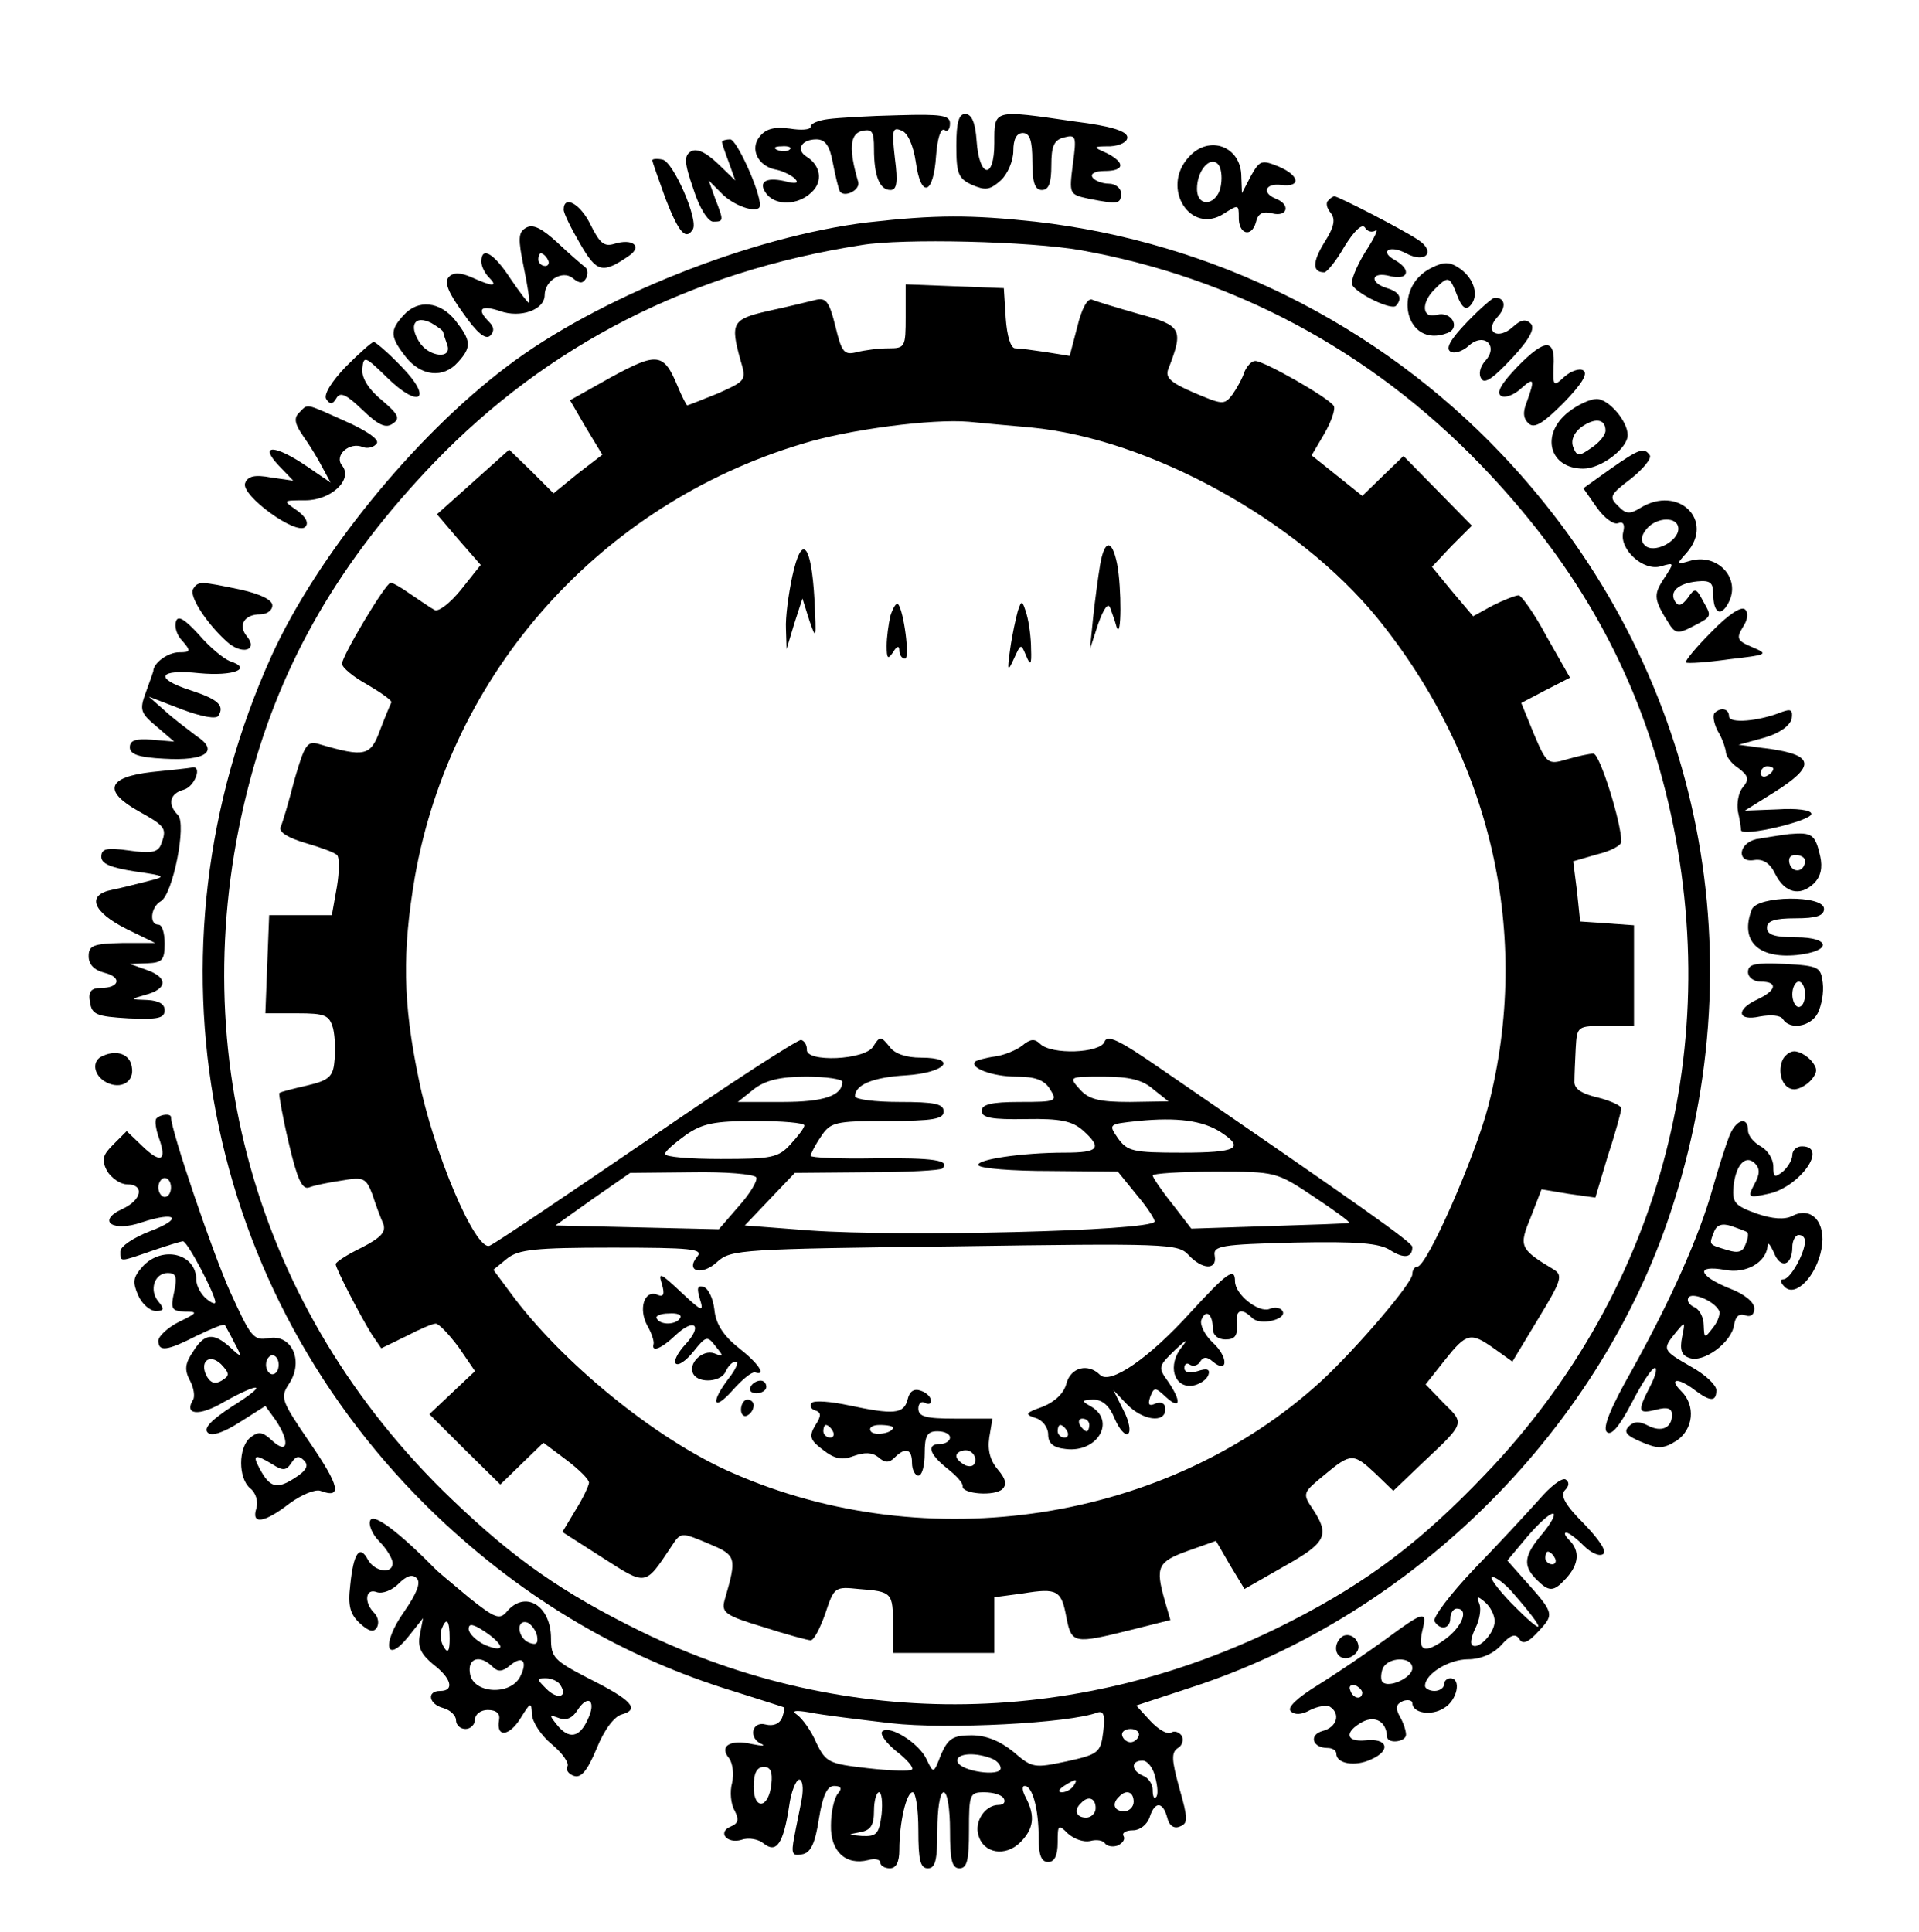 <?xml version="1.0" standalone="no"?>
<!DOCTYPE svg PUBLIC "-//W3C//DTD SVG 20010904//EN"
 "http://www.w3.org/TR/2001/REC-SVG-20010904/DTD/svg10.dtd">
<svg version="1.0" xmlns="http://www.w3.org/2000/svg"
 width="303pt" height="305pt" viewBox="0 0 303 305"
 preserveAspectRatio="xMidYMid meet">

<g transform="translate(0,305) scale(0.1,-0.1)"
fill="#000000" stroke="none">
<path d="M1308 2862 c-16 -2 -28 -7 -28 -12 0 -5 -15 -6 -33 -3 -24 3 -37 0
-47 -12 -17 -20 -3 -48 26 -53 10 -2 24 -9 29 -14 7 -7 2 -9 -16 -4 -31 7 -43
-2 -28 -21 15 -18 49 -17 70 3 19 17 15 43 -8 57 -17 11 -7 27 16 27 14 0 21
-10 26 -37 4 -21 9 -41 11 -45 7 -11 33 2 29 15 -15 51 -13 75 5 80 17 4 20 0
20 -28 0 -43 9 -65 26 -65 10 0 12 12 7 50 -5 44 -4 50 10 44 10 -3 19 -23 23
-50 8 -58 28 -52 32 10 2 26 7 44 13 41 5 -4 9 1 9 10 0 13 -13 15 -82 13 -46
-1 -95 -4 -110 -6z m-61 -48 c-3 -3 -12 -4 -19 -1 -8 3 -5 6 6 6 11 1 17 -2
13 -5z"/>
<path d="M1510 2820 c0 -44 3 -52 25 -62 21 -9 28 -8 45 7 11 10 20 31 20 47
0 18 5 28 15 28 11 0 15 -12 15 -45 0 -33 4 -45 15 -45 11 0 15 11 15 39 0 30
4 40 20 44 19 5 20 2 14 -42 -6 -48 -6 -48 26 -55 46 -9 50 -8 50 9 0 8 -9 15
-19 15 -11 0 -23 5 -26 10 -4 6 5 10 19 10 32 0 33 13 4 28 -23 10 -23 11 5
11 16 1 27 7 27 14 0 10 -26 18 -82 25 -131 19 -128 20 -128 -34 0 -59 -24
-55 -28 4 -2 29 -8 42 -18 42 -10 0 -14 -13 -14 -50z"/>
<path d="M1140 2826 c0 -3 5 -17 11 -33 l10 -28 -28 27 c-19 18 -33 24 -42 19
-11 -7 -11 -17 4 -60 9 -29 23 -51 31 -51 17 0 17 1 3 37 l-10 28 23 -23 c22
-20 58 -30 58 -16 0 23 -37 104 -47 104 -7 0 -13 -2 -13 -4z"/>
<path d="M1877 2802 c-45 -49 3 -124 56 -89 22 14 23 14 23 -5 -1 -28 20 -34
27 -9 3 14 11 18 26 14 24 -6 29 14 6 23 -23 9 -18 25 8 22 32 -4 29 15 -4 29
-27 11 -30 10 -44 -15 l-14 -27 -1 26 c0 48 -51 67 -83 31z m51 -43 c-4 -33
-38 -39 -38 -7 0 28 20 52 33 39 5 -5 7 -19 5 -32z"/>
<path d="M1030 2797 c0 -3 10 -30 21 -61 21 -54 32 -66 43 -48 9 15 -31 107
-48 110 -9 2 -16 1 -16 -1z"/>
<path d="M2097 2733 c-4 -3 -2 -12 4 -19 8 -10 6 -22 -10 -47 -19 -31 -19 -47
0 -47 4 0 19 18 32 41 15 24 27 36 32 30 3 -6 11 -9 17 -5 5 3 -2 -12 -17 -35
-14 -23 -23 -46 -20 -51 9 -15 62 -40 69 -33 11 12 6 22 -14 28 -29 9 -25 27
5 19 29 -7 34 10 8 25 -26 14 -9 25 17 11 32 -17 48 3 18 22 -24 16 -125 68
-131 68 -2 0 -7 -3 -10 -7z"/>
<path d="M890 2719 c0 -6 12 -30 26 -54 26 -45 35 -48 77 -19 22 15 6 28 -23
19 -16 -5 -23 1 -37 29 -16 34 -43 49 -43 25z"/>
<path d="M1371 2699 c-184 -22 -428 -119 -571 -228 -147 -111 -300 -300 -371
-456 -212 -469 -109 -1006 261 -1359 138 -131 293 -223 470 -277 41 -13 76
-24 78 -25 1 0 0 -8 -3 -16 -4 -10 -14 -14 -26 -11 -22 6 -28 -22 -6 -31 6 -3
0 -3 -15 0 -35 8 -53 -3 -37 -22 6 -8 8 -25 5 -39 -4 -14 -2 -34 4 -44 7 -14
6 -20 -6 -25 -22 -9 -6 -28 17 -21 11 4 27 1 35 -6 20 -16 31 0 40 59 3 23 11
42 16 42 5 0 7 -13 4 -30 -3 -17 -9 -44 -12 -61 -5 -26 -3 -30 12 -27 14 2 21
17 27 56 6 37 13 52 24 52 11 0 13 -4 6 -12 -6 -7 -11 -30 -11 -50 -1 -41 23
-64 59 -55 10 3 19 1 19 -4 0 -5 7 -9 15 -9 10 0 15 10 15 29 0 43 11 91 21
91 5 0 9 -27 9 -60 0 -47 3 -60 15 -60 12 0 15 13 15 60 0 33 4 60 10 60 6 0
10 -27 10 -60 0 -47 3 -60 15 -60 12 0 15 13 15 60 0 57 1 60 24 60 14 0 28
-4 31 -10 3 -5 0 -10 -8 -10 -22 0 -39 -27 -32 -48 8 -29 43 -34 66 -11 21 21
24 41 9 70 -6 11 -7 19 -2 19 12 0 22 -36 22 -82 0 -27 4 -38 15 -38 10 0 15
10 15 31 0 28 1 29 16 14 10 -9 25 -14 35 -12 11 3 21 1 24 -4 3 -4 12 -6 20
-3 8 4 12 10 9 15 -3 5 4 9 15 9 11 0 22 9 26 20 8 26 21 26 28 0 3 -13 11
-18 20 -14 13 5 13 12 -1 61 -12 44 -13 56 -2 63 7 4 9 13 6 19 -4 6 -12 9
-17 5 -6 -3 -20 5 -33 19 l-22 24 85 28 c356 115 653 413 764 767 133 420 30
864 -273 1182 -194 204 -455 334 -735 366 -102 11 -158 11 -264 -1z m335 -44
c241 -43 457 -158 631 -338 145 -150 238 -311 288 -498 106 -397 3 -802 -280
-1097 -100 -105 -184 -169 -305 -231 -330 -170 -701 -176 -1028 -17 -124 61
-200 114 -299 209 -312 299 -429 720 -318 1136 50 188 143 347 290 500 180
187 406 302 675 344 65 11 266 6 346 -8z m-299 -2326 c87 -10 282 0 326 17 10
3 12 -5 9 -30 -4 -33 -7 -36 -57 -47 -52 -11 -55 -11 -85 15 -21 17 -43 26
-66 26 -29 0 -37 -5 -48 -30 -12 -31 -12 -31 -23 -8 -12 26 -59 55 -70 44 -4
-4 6 -18 22 -31 17 -13 28 -26 25 -29 -3 -3 -35 -2 -70 2 -61 7 -66 9 -81 40
-8 19 -22 38 -30 44 -10 7 -4 8 20 4 19 -4 77 -11 128 -17z m391 -20 c-2 -6
-8 -10 -13 -10 -5 0 -11 4 -13 10 -2 6 4 11 13 11 9 0 15 -5 13 -11z m-234
-35 c9 -3 16 -10 16 -16 0 -14 -63 -5 -68 10 -4 13 25 16 52 6z m260 -30 c4
-15 5 -29 1 -32 -3 -3 -5 2 -5 12 0 9 -7 19 -15 22 -19 8 -20 24 -1 24 8 0 17
-12 20 -26z m-606 -11 c-4 -39 -28 -42 -28 -4 0 21 5 31 16 31 11 0 14 -8 12
-27z m477 -3 c-3 -5 -12 -10 -18 -10 -7 0 -6 4 3 10 19 12 23 12 15 0z m-303
-45 c-4 -31 -8 -35 -31 -34 -23 2 -24 2 -3 6 17 3 22 11 22 34 0 16 4 29 8 29
4 0 6 -16 4 -35z m398 20 c0 -8 -7 -15 -15 -15 -16 0 -20 12 -8 23 11 12 23 8
23 -8z m-60 -10 c0 -8 -7 -15 -15 -15 -16 0 -20 12 -8 23 11 12 23 8 23 -8z"/>
<path d="M1430 2550 c0 -48 -1 -50 -27 -50 -16 0 -38 -3 -50 -6 -20 -5 -24 -1
-34 41 -10 40 -15 46 -33 41 -12 -3 -45 -11 -73 -17 -57 -13 -60 -19 -44 -77
10 -33 9 -33 -35 -53 -25 -10 -47 -19 -49 -19 -1 0 -8 13 -15 30 -22 53 -32
54 -104 15 l-66 -37 25 -43 26 -43 -39 -30 -38 -31 -35 35 -35 34 -57 -51 -57
-51 34 -40 35 -40 -31 -39 c-17 -21 -36 -36 -42 -32 -6 3 -23 15 -38 25 -14
10 -28 18 -31 18 -8 0 -77 -116 -77 -128 0 -6 18 -21 40 -33 22 -13 39 -25 38
-28 -2 -4 -10 -23 -18 -44 -15 -41 -24 -43 -96 -22 -19 6 -23 -1 -39 -56 -9
-35 -19 -69 -22 -75 -3 -8 12 -17 39 -25 24 -7 46 -15 50 -19 4 -3 4 -26 0
-50 l-8 -45 -49 0 -50 0 -3 -77 -3 -78 50 0 c45 0 51 -3 57 -24 3 -13 4 -36 2
-52 -2 -24 -9 -30 -43 -38 -22 -5 -42 -10 -44 -12 -1 -1 5 -37 15 -79 13 -56
21 -74 32 -70 7 3 31 8 52 11 34 6 38 4 48 -22 5 -16 13 -37 17 -46 5 -13 -3
-22 -34 -38 -23 -11 -41 -23 -41 -26 0 -7 40 -84 57 -111 l15 -22 39 19 c21
11 42 20 47 20 5 0 21 -17 36 -37 l26 -38 -36 -34 -36 -34 56 -56 56 -55 34
33 34 33 36 -27 c20 -15 36 -31 36 -36 0 -4 -9 -24 -21 -43 l-21 -35 64 -41
c69 -44 66 -45 108 18 15 23 15 23 58 5 45 -19 46 -21 26 -90 -5 -19 1 -24 61
-42 37 -12 71 -21 75 -21 5 0 15 19 23 42 14 42 15 43 53 39 53 -4 54 -6 54
-57 l0 -44 80 0 80 0 0 44 0 44 45 6 c55 9 61 5 69 -39 8 -40 12 -41 100 -19
l64 16 -9 31 c-15 53 -11 61 36 78 l45 16 22 -38 23 -38 63 36 c66 37 72 49
45 90 -17 25 -16 26 18 54 42 35 46 35 81 2 l28 -27 47 45 c66 62 66 61 33 93
l-29 30 30 38 c35 44 41 45 79 18 l28 -20 41 68 c36 59 39 68 25 77 -55 33
-56 37 -37 83 l17 44 42 -7 43 -6 20 67 c12 36 21 70 21 74 0 4 -17 12 -37 17
-26 6 -38 14 -37 26 0 9 1 33 2 52 2 35 3 35 47 35 l45 0 0 79 0 80 -42 3 -43
3 -5 48 -6 47 38 11 c21 5 38 14 38 20 0 30 -34 139 -44 139 -6 0 -25 -4 -42
-9 -30 -9 -32 -7 -52 40 l-20 49 38 20 39 20 -37 65 c-19 36 -40 65 -44 65 -5
0 -23 -7 -41 -16 l-31 -17 -33 39 -32 39 31 33 32 32 -54 55 -54 55 -32 -31
-33 -32 -40 32 -40 32 20 34 c11 19 18 39 15 44 -8 13 -110 71 -124 71 -6 0
-13 -8 -17 -17 -3 -10 -12 -26 -19 -36 -13 -17 -16 -16 -61 3 -37 16 -46 24
-40 38 24 62 21 68 -46 86 -35 10 -68 20 -75 23 -7 2 -16 -14 -23 -43 l-12
-46 -37 6 c-20 3 -42 6 -49 6 -7 0 -13 19 -15 48 l-3 47 -77 3 -78 3 0 -51z
m198 -175 c187 -18 420 -146 546 -300 181 -223 245 -501 176 -771 -21 -81 -97
-254 -112 -254 -4 0 -8 -5 -8 -12 0 -14 -88 -117 -143 -168 -243 -223 -622
-282 -932 -145 -119 52 -269 174 -350 285 l-26 35 22 18 c18 14 43 17 166 17
124 0 144 -2 134 -14 -20 -24 8 -31 32 -8 21 19 40 20 374 24 334 5 353 4 369
-13 22 -24 46 -25 42 -2 -3 16 10 18 126 21 100 2 134 -1 151 -12 22 -14 35
-12 35 5 0 7 -76 61 -398 282 -65 45 -84 54 -88 42 -7 -18 -84 -21 -102 -3 -8
8 -15 8 -28 -3 -9 -7 -28 -15 -42 -17 -15 -2 -29 -6 -32 -8 -10 -10 27 -24 65
-24 29 0 44 -5 53 -20 12 -19 10 -20 -48 -20 -45 0 -60 -4 -60 -14 0 -11 16
-14 70 -13 54 1 73 -3 90 -18 31 -28 25 -35 -29 -35 -67 0 -141 -11 -136 -20
3 -5 53 -9 113 -9 l107 -1 30 -37 c17 -20 29 -39 28 -42 -7 -15 -400 -24 -543
-14 l-104 8 39 41 40 42 114 1 c62 0 116 3 119 6 13 13 -14 17 -107 16 -56 -1
-101 1 -101 4 0 3 7 17 16 30 15 23 22 25 105 25 72 0 89 3 89 15 0 12 -14 15
-70 15 -38 0 -70 4 -70 9 0 18 28 30 80 33 63 4 84 28 24 28 -23 0 -42 6 -50
18 -13 16 -15 16 -25 0 -12 -22 -108 -26 -105 -5 0 6 -3 13 -9 15 -5 1 -115
-70 -244 -159 -129 -88 -240 -163 -248 -166 -22 -9 -89 148 -112 264 -25 120
-26 200 -6 318 57 323 292 588 611 684 74 23 206 40 264 35 19 -2 64 -6 98 -9z
m-298 -1033 c0 -22 -29 -32 -94 -32 l-71 0 25 20 c18 14 41 20 83 20 31 0 57
-4 57 -8z m491 -12 l24 -19 -61 -1 c-48 0 -65 4 -79 20 -18 20 -17 20 37 20
41 0 62 -5 79 -20z m107 -68 c38 -25 25 -32 -62 -32 -77 0 -86 2 -101 23 -15
22 -15 22 32 27 61 6 102 1 131 -18z m-658 11 c0 -4 -10 -17 -22 -30 -19 -21
-30 -23 -110 -23 -48 0 -88 3 -88 8 0 4 15 17 33 30 26 18 45 22 109 22 43 0
78 -3 78 -7z m-76 -82 c3 -4 -9 -25 -27 -45 l-32 -37 -129 3 -129 3 59 42 59
41 97 1 c53 1 99 -3 102 -8z m881 -31 c33 -22 58 -40 55 -41 -3 -1 -60 -3
-127 -5 l-122 -4 -30 39 c-17 21 -31 42 -31 45 0 3 44 6 98 6 97 0 97 0 157
-40z"/>
<path d="M1251 2140 c-6 -28 -11 -65 -10 -83 l1 -32 12 40 13 40 11 -35 c11
-32 11 -29 8 33 -5 89 -20 106 -35 37z"/>
<path d="M1737 2158 c-3 -18 -8 -55 -11 -83 l-5 -50 13 40 c9 25 16 34 19 25
3 -8 8 -22 10 -30 8 -22 8 62 1 99 -8 40 -20 40 -27 -1z"/>
<path d="M1406 2078 c-3 -13 -6 -34 -6 -48 0 -20 2 -22 10 -10 6 10 10 11 10
3 0 -7 4 -13 9 -13 8 0 -2 76 -11 86 -3 3 -8 -6 -12 -18z"/>
<path d="M1607 2085 c-3 -11 -9 -38 -12 -60 -5 -35 -4 -37 6 -15 11 24 11 24
19 5 7 -17 9 -15 8 10 0 17 -3 41 -7 55 -7 23 -8 23 -14 5z"/>
<path d="M1045 1023 c5 -17 3 -22 -8 -17 -20 7 -29 -23 -15 -49 7 -12 11 -25
10 -29 -4 -14 12 -8 35 14 30 28 43 15 15 -15 -12 -13 -19 -27 -15 -30 4 -4
16 4 28 19 20 25 22 25 35 8 13 -16 13 -17 -2 -11 -19 7 -43 -17 -33 -33 9
-15 45 -12 51 5 4 8 10 15 16 15 5 0 0 -12 -11 -26 -30 -39 -25 -54 6 -19 15
17 30 29 35 28 19 -6 6 14 -26 39 -24 19 -36 38 -38 60 -2 17 -9 33 -17 36
-10 3 -11 -2 -6 -19 7 -22 3 -20 -30 11 -32 30 -36 32 -30 13z m29 -54 c-6
-11 -31 -12 -37 -1 -3 4 6 8 19 8 13 1 21 -2 18 -7z"/>
<path d="M1880 978 c-65 -72 -127 -115 -143 -99 -19 19 -46 12 -53 -13 -4 -16
-18 -29 -37 -37 -28 -10 -30 -12 -12 -18 11 -3 20 -15 20 -26 0 -14 8 -21 28
-23 50 -6 79 44 40 67 -16 9 -16 10 3 11 15 0 26 -10 34 -30 7 -16 16 -27 21
-24 5 3 2 20 -7 37 l-16 32 21 -22 c25 -26 61 -31 61 -8 0 9 -6 12 -15 9 -11
-5 -13 -2 -9 10 6 16 8 16 25 0 23 -21 25 -7 3 25 -16 22 -15 24 12 50 17 16
21 18 10 4 -23 -28 -13 -65 17 -61 11 2 22 9 25 17 3 9 -2 11 -17 6 -13 -4
-21 -2 -21 5 0 6 4 9 9 5 5 -3 13 -1 16 5 5 8 11 8 20 0 24 -20 25 7 0 30 -13
12 -21 29 -18 36 7 18 18 9 18 -14 0 -10 8 -17 20 -17 15 0 19 6 18 23 -3 24
7 28 24 11 13 -13 56 -2 48 11 -3 5 -12 7 -21 3 -17 -6 -54 23 -54 44 0 23
-13 13 -70 -49z m-160 -178 c0 -5 -2 -10 -4 -10 -3 0 -8 5 -11 10 -3 6 -1 10
4 10 6 0 11 -4 11 -10z m-35 -10 c3 -5 1 -10 -4 -10 -6 0 -11 5 -11 10 0 6 2
10 4 10 3 0 8 -4 11 -10z"/>
<path d="M1185 860 c-3 -5 1 -10 9 -10 9 0 16 5 16 10 0 6 -4 10 -9 10 -6 0
-13 -4 -16 -10z"/>
<path d="M1433 840 c-6 -23 -22 -24 -93 -9 -28 6 -54 8 -58 4 -4 -4 -2 -10 5
-12 10 -3 10 -9 0 -24 -10 -17 -8 -23 12 -38 19 -15 31 -17 49 -10 17 6 29 6
39 -2 10 -9 17 -9 25 -1 18 18 28 14 28 -8 0 -11 5 -20 10 -20 6 0 10 16 10
35 0 28 4 35 20 35 11 0 20 -4 20 -10 0 -5 -7 -10 -15 -10 -23 0 -18 -16 11
-39 14 -11 25 -23 24 -28 -1 -12 51 -16 63 -4 7 7 5 16 -7 30 -12 14 -17 30
-14 51 l5 30 -59 0 c-46 0 -58 3 -58 16 0 8 5 12 10 9 6 -3 10 -2 10 3 0 6 -7
13 -16 16 -11 4 -18 -1 -21 -14z m-118 -50 c3 -5 1 -10 -4 -10 -6 0 -11 5 -11
10 0 6 2 10 4 10 3 0 8 -4 11 -10z m95 6 c0 -9 -30 -14 -35 -6 -4 6 3 10 14
10 12 0 21 -2 21 -4z m130 -51 c0 -9 -6 -12 -15 -9 -8 4 -15 10 -15 15 0 5 7
9 15 9 8 0 15 -7 15 -15z"/>
<path d="M1170 824 c0 -8 5 -12 10 -9 6 3 10 10 10 16 0 5 -4 9 -10 9 -5 0
-10 -7 -10 -16z"/>
<path d="M830 2690 c-12 -7 -12 -18 -3 -62 6 -29 10 -54 8 -56 -1 -1 -14 16
-29 38 -26 40 -46 52 -46 27 0 -7 5 -18 12 -25 15 -15 6 -15 -27 0 -18 8 -29
8 -36 1 -8 -8 -2 -24 22 -57 22 -32 36 -43 43 -36 7 7 6 14 -2 22 -20 20 -13
27 17 17 33 -12 71 2 71 25 0 23 28 40 44 27 11 -9 16 -9 21 -1 4 7 3 15 -1
18 -5 4 -25 21 -44 39 -25 23 -39 30 -50 23z m35 -50 c3 -5 1 -10 -4 -10 -6 0
-11 5 -11 10 0 6 2 10 4 10 3 0 8 -4 11 -10z"/>
<path d="M2260 2627 c-64 -32 -40 -128 25 -103 22 8 7 35 -16 29 -24 -7 -26
19 -3 41 21 21 23 20 35 -11 7 -18 13 -23 20 -16 15 15 7 43 -16 59 -16 11
-25 11 -45 1z"/>
<path d="M2316 2541 c-25 -26 -34 -41 -26 -46 6 -4 19 0 29 9 24 22 48 0 26
-24 -8 -9 -11 -21 -6 -28 5 -9 19 1 48 32 29 31 37 48 30 55 -8 8 -16 6 -28
-5 -24 -22 -46 -8 -25 15 15 16 13 31 -4 31 -3 0 -23 -17 -44 -39z"/>
<path d="M637 2552 c-22 -24 -21 -34 4 -66 24 -30 59 -34 82 -8 22 24 21 34
-4 66 -24 30 -59 34 -82 8z m63 -27 c0 -2 3 -10 6 -19 9 -24 -29 -20 -44 4
-17 27 -7 43 19 30 10 -6 19 -12 19 -15z"/>
<path d="M546 2471 c-23 -24 -35 -44 -31 -51 6 -9 10 -9 16 1 6 11 16 6 41
-18 25 -24 37 -30 48 -22 12 8 10 14 -17 37 -21 17 -32 35 -31 49 2 22 4 21
39 -13 52 -51 73 -34 23 17 -21 22 -41 39 -44 39 -3 0 -23 -18 -44 -39z"/>
<path d="M2396 2471 c-25 -26 -34 -41 -26 -46 6 -4 20 1 31 11 21 19 23 16 10
-20 -7 -17 -6 -27 3 -35 9 -8 23 1 55 33 28 29 39 46 31 51 -6 4 -20 -1 -30
-10 -17 -16 -18 -15 -17 16 3 45 -13 45 -57 0z"/>
<path d="M2476 2399 c-44 -35 -30 -89 24 -89 28 0 70 32 70 53 0 22 -30 57
-49 57 -10 0 -30 -9 -45 -21z m59 -29 c0 -7 -10 -19 -22 -27 -20 -14 -23 -14
-29 1 -4 11 1 22 12 31 22 16 39 14 39 -5z"/>
<path d="M472 2398 c-8 -8 -7 -17 7 -37 10 -14 24 -37 30 -49 l13 -24 -38 26
c-50 34 -76 35 -44 1 l23 -24 -35 5 c-26 5 -37 2 -41 -9 -7 -19 81 -83 95 -69
6 6 1 16 -13 26 -23 16 -23 16 13 16 41 0 76 33 58 55 -13 16 12 38 33 29 8
-3 18 0 22 6 4 6 -16 20 -50 35 -65 29 -58 28 -73 13z"/>
<path d="M2542 2309 l-42 -30 21 -30 c12 -17 27 -28 34 -25 8 3 11 -2 8 -14
-7 -27 32 -63 60 -54 21 6 21 6 4 -20 -17 -26 -16 -33 11 -75 8 -11 14 -11 33
-1 33 17 32 16 18 41 -11 21 -13 21 -24 5 -9 -12 -15 -14 -20 -6 -10 16 5 29
35 32 20 2 25 -2 25 -19 0 -31 12 -38 24 -15 21 39 -18 80 -62 66 -21 -6 -21
-6 -4 13 45 51 -13 108 -73 71 -16 -10 -23 -10 -35 3 -15 14 -13 18 20 43 19
15 33 32 30 37 -9 13 -16 11 -63 -22z m108 -94 c0 -20 -39 -40 -53 -26 -7 7
-6 15 3 26 16 19 50 20 50 0z"/>
<path d="M305 2120 c-7 -11 21 -54 53 -83 24 -22 50 -14 32 8 -15 18 -4 35 21
35 10 0 19 6 19 14 0 9 -19 18 -50 25 -63 13 -67 14 -75 1z"/>
<path d="M2702 2052 c-24 -24 -42 -46 -40 -48 2 -2 33 0 68 5 61 7 63 8 37 19
-24 10 -26 14 -15 32 8 12 9 23 3 28 -6 5 -27 -9 -53 -36z"/>
<path d="M278 2069 c-3 -8 1 -22 10 -31 14 -16 13 -18 -5 -18 -18 0 -41 -17
-41 -30 -1 -3 -6 -18 -12 -34 -10 -27 -8 -32 17 -53 l28 -24 -35 3 c-26 2 -35
-1 -35 -12 0 -11 14 -16 54 -18 66 -4 88 12 51 36 -13 10 -36 27 -50 40 l-25
22 52 -20 c32 -12 55 -16 58 -10 10 16 -1 26 -44 40 -59 19 -51 34 14 27 53
-5 85 7 48 19 -10 4 -32 22 -49 42 -22 24 -33 31 -36 21z"/>
<path d="M2707 1924 c-3 -4 -1 -16 5 -28 7 -11 12 -26 13 -33 0 -7 9 -19 20
-26 16 -12 17 -18 7 -30 -7 -8 -10 -25 -8 -38 3 -13 5 -27 5 -30 2 -11 112 15
111 26 0 6 -24 9 -53 7 l-52 -2 48 30 c63 40 61 57 -5 67 l-53 7 40 11 c25 7
41 19 44 30 2 14 -1 16 -15 11 -37 -15 -84 -19 -84 -7 0 12 -13 15 -23 5z m93
-88 c0 -3 -4 -8 -10 -11 -5 -3 -10 -1 -10 4 0 6 5 11 10 11 6 0 10 -2 10 -4z"/>
<path d="M240 1831 c-71 -8 -78 -30 -21 -62 43 -24 45 -27 35 -53 -5 -12 -16
-14 -50 -9 -36 5 -44 3 -44 -10 0 -11 15 -17 53 -23 49 -7 50 -8 22 -15 -16
-4 -43 -11 -58 -14 -41 -8 -31 -35 23 -62 l45 -22 -52 0 c-46 -1 -53 -4 -53
-21 0 -13 9 -22 25 -26 28 -7 24 -24 -6 -24 -15 0 -20 -6 -17 -22 3 -20 10
-23 61 -26 46 -2 57 0 57 13 0 10 -10 15 -27 16 -28 1 -28 1 -4 8 35 9 37 27
4 39 l-28 10 28 1 c23 1 27 5 27 31 0 17 -4 30 -10 30 -15 0 -12 28 4 37 19
11 41 122 27 136 -17 17 -13 34 9 40 18 5 30 39 13 35 -5 -1 -33 -4 -63 -7z"/>
<path d="M2825 1733 c-16 -2 -40 -6 -52 -8 -29 -7 -31 -38 -3 -33 14 2 25 -5
33 -22 15 -30 39 -36 61 -15 11 11 14 25 10 43 -8 35 -13 38 -49 35z m25 -42
c0 -17 -18 -21 -24 -6 -3 9 0 15 9 15 8 0 15 -4 15 -9z"/>
<path d="M2766 1614 c-19 -49 9 -78 71 -72 56 6 54 28 -1 28 -34 0 -46 4 -46
15 0 11 12 15 45 15 33 0 45 4 45 15 0 22 -105 21 -114 -1z"/>
<path d="M2760 1515 c0 -8 9 -15 20 -15 28 0 25 -14 -5 -28 -35 -16 -32 -35 4
-27 17 3 32 2 36 -4 11 -18 44 -12 55 9 6 12 10 33 8 48 -3 25 -6 27 -60 30
-47 2 -58 0 -58 -13z m90 -35 c0 -11 -4 -20 -10 -20 -5 0 -10 9 -10 20 0 11 5
20 10 20 6 0 10 -9 10 -20z"/>
<path d="M163 1383 c-19 -7 -16 -31 5 -42 23 -12 45 1 40 25 -3 19 -23 27 -45
17z"/>
<path d="M2814 1375 c-8 -21 2 -45 19 -45 8 0 20 7 27 15 10 12 10 18 0 30 -7
8 -19 15 -27 15 -7 0 -16 -7 -19 -15z"/>
<path d="M247 1284 c-3 -3 -1 -17 4 -31 13 -36 3 -41 -26 -13 l-25 24 -21 -21
c-17 -17 -19 -24 -10 -42 7 -11 21 -21 31 -21 29 0 24 -25 -7 -39 -41 -19 -15
-37 31 -21 55 18 66 6 13 -14 -26 -10 -47 -24 -47 -32 0 -17 -2 -17 50 1 23 8
46 15 49 15 7 0 51 -84 51 -96 0 -4 -7 -1 -15 6 -8 7 -15 20 -15 29 0 42 -54
55 -85 21 -15 -17 -16 -24 -7 -45 6 -14 19 -25 28 -25 13 0 14 3 4 15 -15 18
-6 45 15 45 13 0 15 -6 10 -30 -6 -27 -4 -30 17 -31 21 0 20 -2 -9 -16 -18 -9
-33 -23 -33 -30 0 -18 14 -16 61 8 23 11 42 19 44 17 1 -2 8 -14 15 -28 13
-24 12 -25 -7 -7 -26 23 -40 22 -58 -7 -13 -19 -14 -29 -5 -46 6 -11 8 -25 5
-30 -15 -24 9 -27 48 -4 61 34 71 29 13 -7 -32 -21 -45 -34 -38 -41 6 -6 23
-1 50 16 l41 26 16 -22 c23 -34 20 -56 -5 -33 -16 15 -22 15 -35 5 -19 -16
-19 -64 0 -80 9 -7 13 -21 10 -31 -9 -27 12 -24 52 7 19 14 41 23 49 20 35
-13 30 8 -16 75 -47 69 -48 72 -33 95 23 36 3 78 -33 71 -24 -4 -28 2 -60 72
-27 59 -94 256 -94 277 0 6 -16 5 -23 -2z m23 -109 c0 -8 -4 -15 -10 -15 -5 0
-10 7 -10 15 0 8 5 15 10 15 6 0 10 -7 10 -15z m80 -305 c-10 -6 -17 -4 -23 6
-13 23 3 38 22 20 14 -15 14 -18 1 -26z m90 25 c0 -8 -4 -15 -10 -15 -5 0 -10
7 -10 15 0 8 5 15 10 15 6 0 10 -7 10 -15z m-10 -157 c17 -11 22 -10 30 2 7
11 12 12 20 4 8 -8 4 -16 -15 -28 -28 -18 -39 -15 -55 15 -12 22 -8 24 20 7z"/>
<path d="M2730 1255 c-5 -13 -17 -50 -26 -82 -21 -75 -66 -176 -127 -286 -33
-58 -47 -91 -40 -98 7 -7 20 9 39 45 16 31 32 56 37 56 4 0 1 -13 -8 -30 -20
-39 -19 -43 10 -36 18 5 25 2 25 -8 0 -21 -17 -28 -38 -17 -13 7 -22 7 -30 -1
-9 -9 -4 -15 20 -25 26 -11 34 -11 55 2 27 18 31 56 7 79 -20 20 -4 21 22 1
24 -18 34 -19 34 0 0 8 -18 25 -40 37 -45 26 -46 27 -24 54 15 18 15 18 10 -7
-4 -20 -1 -29 11 -33 22 -9 67 24 71 52 2 13 8 19 18 15 8 -3 14 1 14 11 0 10
-16 23 -40 32 -49 20 -53 37 -7 29 34 -7 66 12 68 38 0 7 4 2 10 -11 10 -26
29 -21 29 9 0 10 5 19 10 19 6 0 10 -4 10 -10 0 -18 -23 -60 -34 -60 -6 0 -5
-5 2 -12 17 -17 50 17 58 60 8 42 -16 68 -46 52 -12 -6 -31 -5 -57 4 -33 12
-38 17 -36 41 3 35 19 53 34 38 8 -8 8 -17 -1 -33 -11 -21 -10 -22 22 -15 49
10 96 75 53 75 -8 0 -15 -6 -15 -14 0 -7 -7 -19 -15 -26 -13 -10 -15 -9 -15 8
0 12 -9 26 -20 32 -11 6 -20 17 -20 25 0 24 -20 17 -30 -10z m29 -151 c2 -2 1
-10 -3 -19 -4 -12 -12 -14 -28 -9 -30 9 -30 8 -22 28 4 12 13 15 28 10 11 -4
23 -8 25 -10z m-45 -123 c3 -4 -1 -17 -9 -27 -14 -18 -14 -18 -15 4 0 12 -7
25 -15 28 -8 4 -12 10 -9 15 5 9 39 -4 48 -20z"/>
<path d="M2430 682 c-18 -20 -64 -70 -102 -109 -38 -40 -66 -77 -63 -83 9 -15
25 -12 25 5 0 8 5 15 10 15 20 0 9 -29 -19 -49 -32 -23 -43 -18 -35 15 8 32 2
30 -59 -15 -29 -21 -76 -53 -105 -71 -34 -21 -50 -36 -44 -42 6 -6 17 -6 31 2
12 6 26 8 31 5 17 -11 11 -32 -11 -38 -23 -6 -17 -27 7 -27 8 0 14 -4 14 -9 0
-16 30 -21 55 -9 32 14 26 34 -9 30 -31 -3 -34 13 -5 29 21 11 38 0 39 -23 0
-12 30 -9 30 3 0 6 -4 19 -10 29 -7 13 -6 19 5 24 8 3 15 1 15 -3 0 -16 30
-21 50 -8 21 12 28 47 10 47 -5 0 -10 -4 -10 -10 0 -5 -7 -10 -15 -10 -8 0
-15 4 -15 8 0 19 38 42 68 42 19 0 39 8 52 22 15 17 23 19 29 10 5 -9 14 -6
31 13 25 27 24 28 -27 85 l-23 26 31 37 c17 20 35 37 41 37 5 0 -2 -14 -16
-31 -30 -35 -32 -51 -10 -73 20 -20 27 -20 47 2 20 22 22 43 5 60 -7 7 -9 12
-5 12 4 0 16 -9 27 -20 12 -12 25 -18 31 -14 7 4 -6 23 -30 48 -30 30 -38 45
-30 53 7 7 7 13 1 17 -6 3 -24 -11 -42 -32z m25 -92 c3 -5 1 -10 -4 -10 -6 0
-11 5 -11 10 0 6 2 10 4 10 3 0 8 -4 11 -10z m-69 -52 c58 -66 57 -77 -1 -18
-21 22 -34 40 -29 40 6 0 19 -10 30 -22z m-26 -48 c0 -19 -27 -47 -36 -37 -3
3 0 15 6 27 6 12 9 29 6 37 -5 13 -4 14 9 3 8 -7 15 -20 15 -30z m-130 -74 c0
-15 -37 -32 -47 -22 -3 3 -3 12 0 21 8 19 47 20 47 1z m-79 -39 c-1 -12 -15
-9 -19 4 -3 6 1 10 8 8 6 -3 11 -8 11 -12z"/>
<path d="M585 650 c-4 -6 2 -22 14 -34 12 -12 21 -28 21 -34 0 -18 -28 -14
-39 5 -13 25 -23 11 -28 -40 -4 -33 0 -46 15 -60 14 -13 22 -15 27 -7 4 7 2
17 -4 23 -17 17 -14 40 4 33 9 -3 24 3 34 13 13 13 22 16 29 9 7 -7 0 -24 -20
-53 -36 -51 -29 -84 7 -39 l23 29 -5 -26 c-4 -20 2 -31 21 -47 29 -22 34 -42
11 -42 -22 0 -18 -21 5 -27 11 -3 20 -12 20 -19 0 -8 7 -14 15 -14 8 0 15 7
15 15 0 8 9 15 20 15 14 0 20 -6 18 -16 -5 -28 16 -26 34 3 16 26 17 26 18 6
0 -11 14 -33 31 -47 17 -14 28 -30 25 -35 -3 -5 1 -12 10 -15 11 -4 21 7 36
43 12 30 28 51 40 54 29 8 15 23 -53 57 -54 28 -59 33 -59 63 0 52 -41 77 -70
42 -11 -13 -19 -10 -59 22 -25 21 -48 40 -51 43 -60 61 -99 90 -105 80z m125
-187 c0 -21 -3 -24 -9 -14 -5 8 -7 20 -4 28 8 21 13 15 13 -14z m80 -13 c0 -5
-11 -3 -25 3 -14 7 -25 18 -25 25 0 9 7 8 25 -4 14 -9 25 -20 25 -24z m58 17
c2 -12 -1 -15 -12 -11 -19 7 -22 38 -3 32 6 -3 13 -12 15 -21z m-70 -49 c8 -8
15 -8 27 2 20 17 29 7 16 -18 -16 -30 -75 -26 -79 6 -4 24 16 30 36 10z m107
-29 c12 -19 -5 -23 -22 -6 -16 16 -16 17 -1 17 9 0 20 -5 23 -11z m43 -54
c-13 -29 -30 -32 -49 -8 -12 15 -12 16 4 10 11 -4 21 0 29 13 17 26 30 14 16
-15z"/>
<path d="M2117 464 c-14 -14 -7 -35 11 -32 9 2 17 10 17 17 0 16 -18 25 -28
15z"/>
</g>
</svg>
